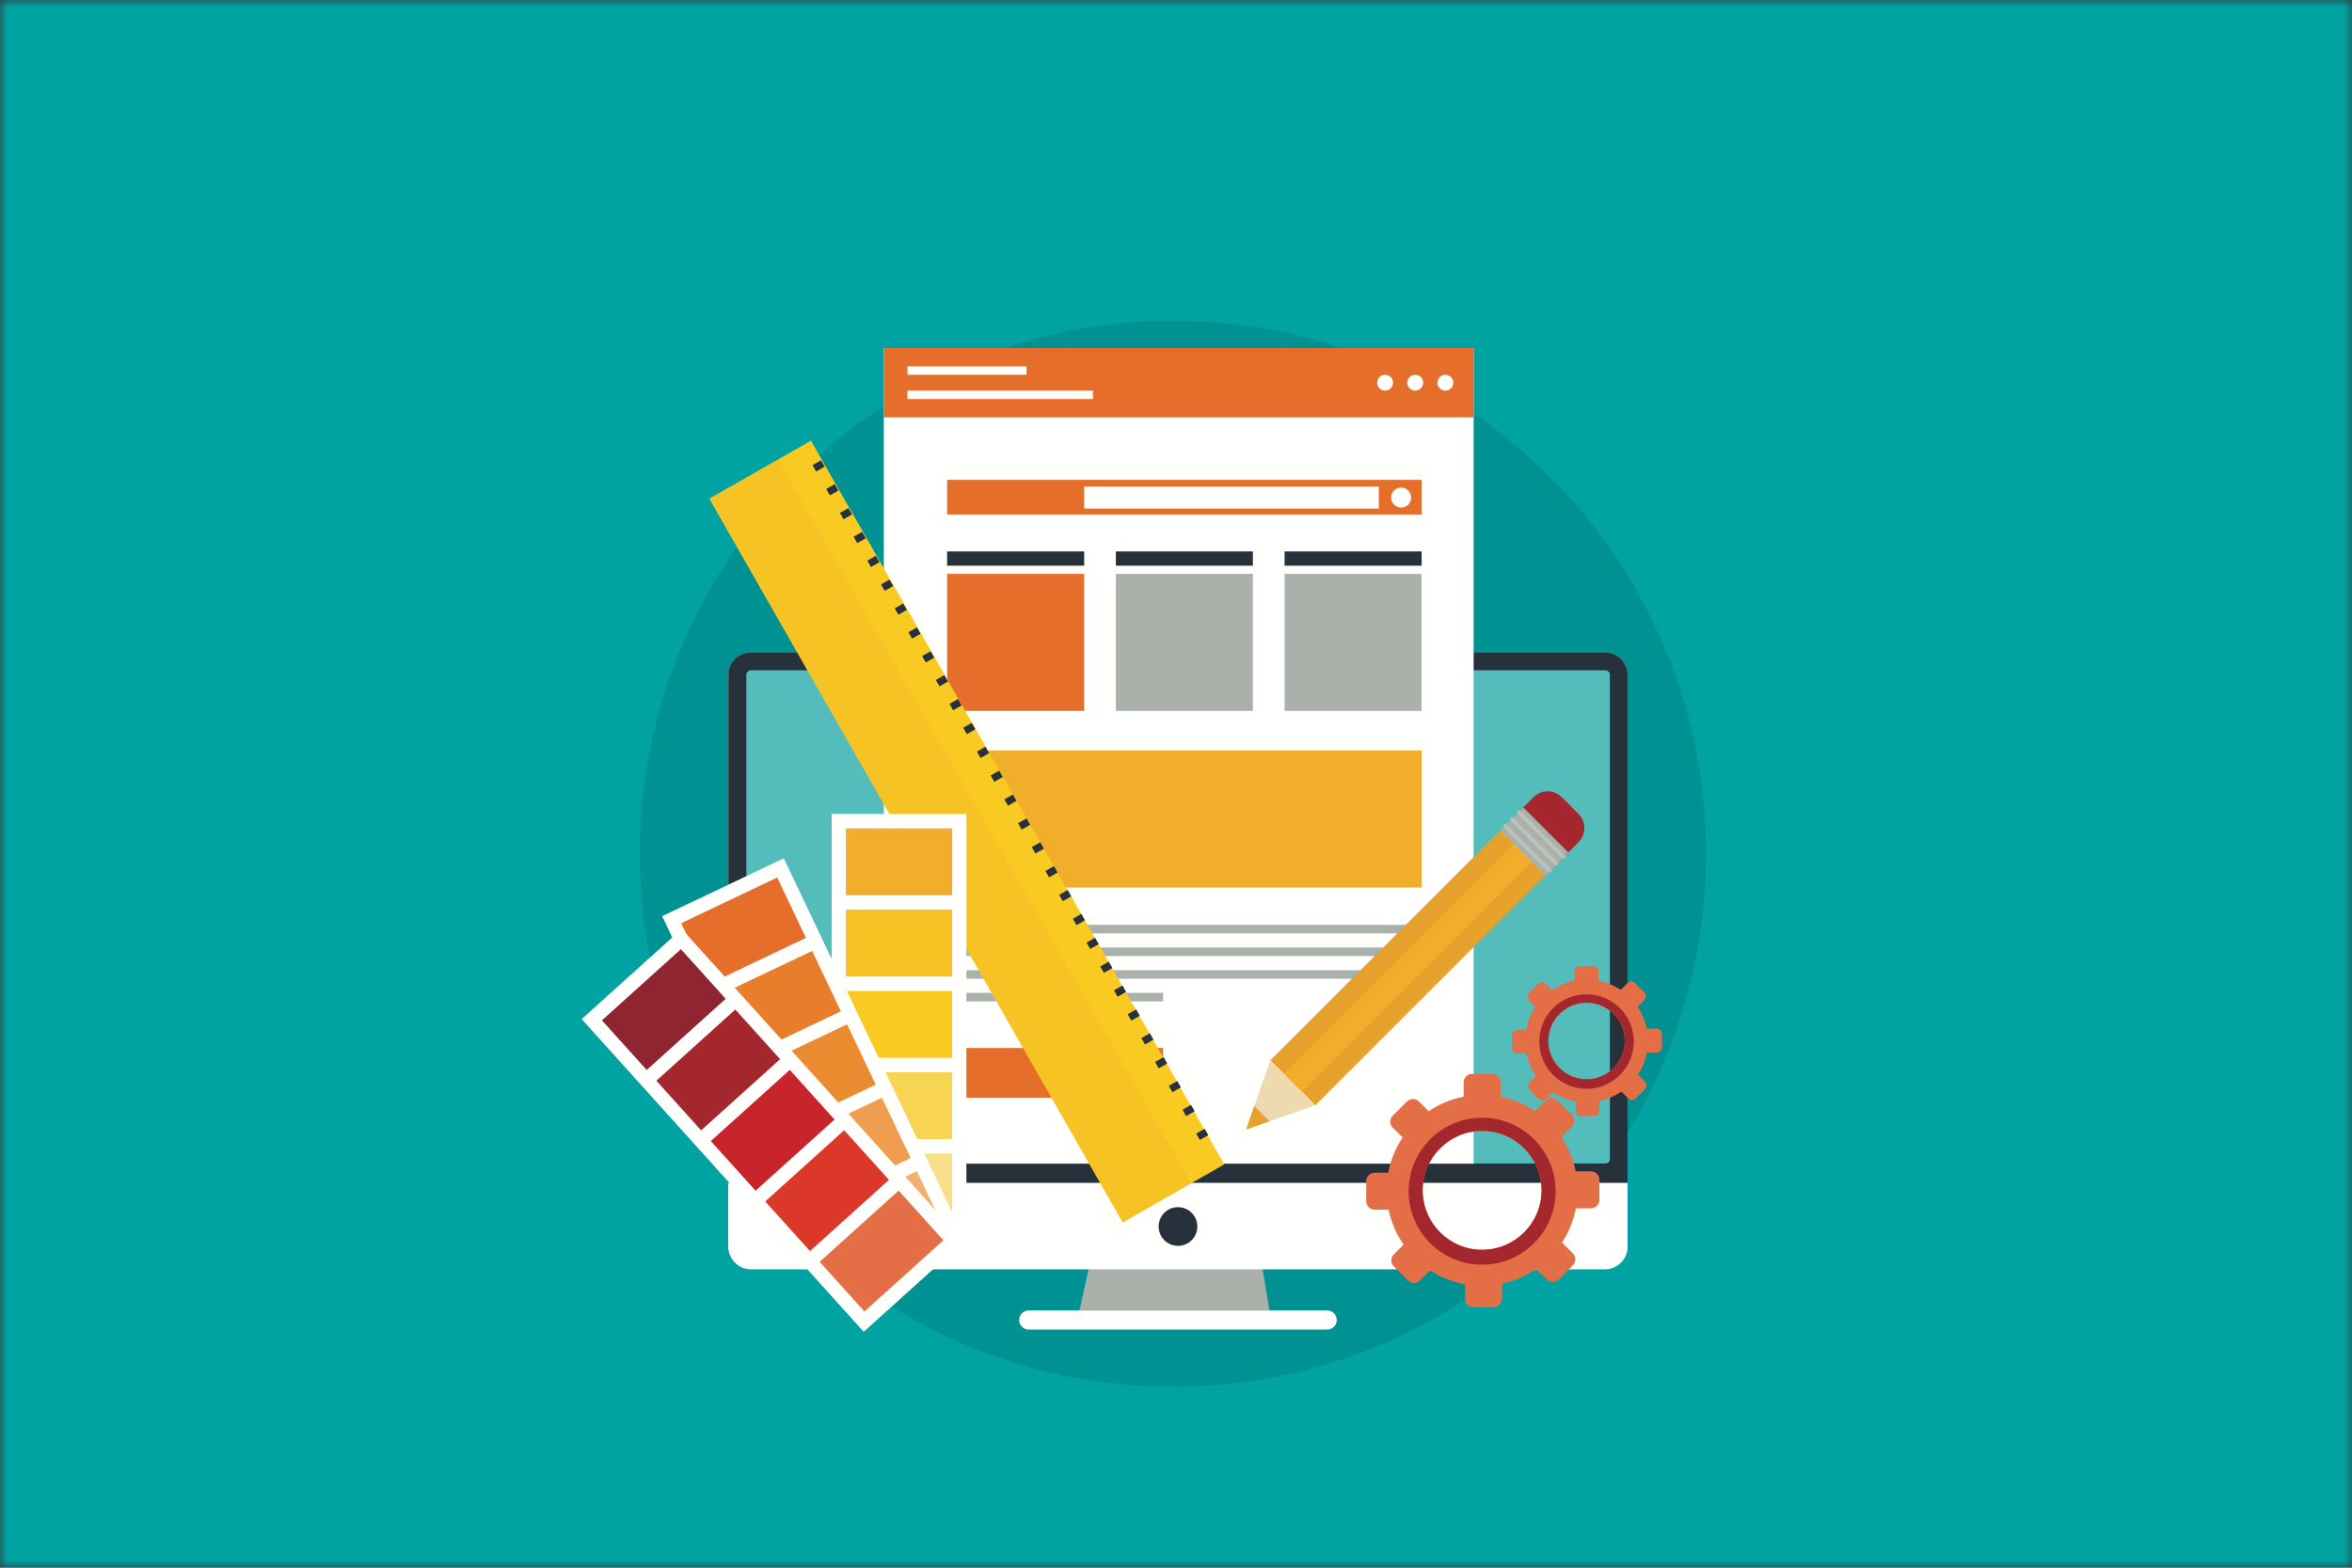 <?xml version="1.0" encoding="UTF-8"?>
<svg width="150px" height="100px" viewBox="0 0 150 100" version="1.1" xmlns="http://www.w3.org/2000/svg" xmlns:xlink="http://www.w3.org/1999/xlink">
    <rect x="0" y="0" width="150" height="100" fill="#333333" stroke="none"/>
    <defs>
        <polygon id="path-1" points="0 0 150 0 150 100 0 100"></polygon>
    </defs>
    <g id="Page-1" stroke="none" stroke-width="1" fill="none" fill-rule="evenodd">
        <g id="Group">
            <g id="Group-3">
                <mask id="mask-2" fill="white">
                    <use xlink:href="#path-1"></use>
                </mask>
                <g id="Clip-2"></g>
                <polygon id="Fill-1" fill="#01A3A2" mask="url(#mask-2)" points="0 100 150 100 150 0 0 0"></polygon>
            </g>
            <path d="M108.806,54.456 C108.806,73.236 93.582,88.459 74.803,88.459 C56.023,88.459 40.8,73.236 40.8,54.456 C40.8,35.677 56.023,20.453 74.803,20.453 C93.582,20.453 108.806,35.677 108.806,54.456" id="Fill-4" fill="#009293"></path>
            <path d="M103.798,43.066 L103.798,79.454 C103.798,80.241 103.155,80.888 102.364,80.888 L47.886,80.888 C47.1,80.888 46.452,80.241 46.452,79.454 L46.452,43.066 C46.452,42.279 47.1,41.631 47.886,41.631 L102.364,41.631 C103.155,41.631 103.798,42.279 103.798,43.066" id="Fill-5" fill="#FFFFFE"></path>
            <path d="M103.798,43.063 L103.798,75.454 L46.452,75.454 L46.452,43.063 C46.452,42.277 47.1,41.629 47.886,41.629 L102.364,41.629 C103.155,41.629 103.798,42.277 103.798,43.063" id="Fill-6" fill="#27313B"></path>
            <path d="M47.887,74.408 C47.628,74.408 47.409,74.204 47.409,73.964 L47.409,43.029 C47.409,42.789 47.628,42.586 47.887,42.586 L102.365,42.586 C102.625,42.586 102.843,42.789 102.843,43.029 L102.843,73.964 C102.843,74.204 102.625,74.408 102.365,74.408 L47.887,74.408" id="Fill-7" fill="#27313B"></path>
            <polyline id="Fill-8" fill="#AAB1AB" points="80.96 83.593 68.844 83.593 70.635 75.454 79.615 75.454 80.96 83.593"></polyline>
            <path d="M103.798,43.143 L103.798,79.532 C103.798,80.318 103.155,80.966 102.364,80.966 L47.886,80.966 C47.1,80.966 46.452,80.318 46.452,79.532 L46.452,43.143 C46.452,42.357 47.1,41.709 47.886,41.709 L102.364,41.709 C103.155,41.709 103.798,42.357 103.798,43.143" id="Fill-9" fill="#FFFFFE"></path>
            <path d="M103.798,43.063 L103.798,75.454 L46.452,75.454 L46.452,43.063 C46.452,42.277 47.1,41.629 47.886,41.629 L102.364,41.629 C103.155,41.629 103.798,42.277 103.798,43.063" id="Fill-10" fill="#27313B"></path>
            <path d="M47.896,74.218 C47.737,74.218 47.599,74.096 47.599,73.956 L47.599,43.021 C47.599,42.881 47.737,42.758 47.896,42.758 L102.374,42.758 C102.532,42.758 102.671,42.881 102.671,43.021 L102.671,73.956 C102.671,74.096 102.532,74.218 102.374,74.218 L47.896,74.218" id="Fill-11" fill="#55BCBC"></path>
            <path d="M76.36,78.236 C76.36,78.917 75.808,79.47 75.126,79.47 C74.445,79.47 73.892,78.917 73.892,78.236 C73.892,77.554 74.445,77.002 75.126,77.002 C75.808,77.002 76.36,77.554 76.36,78.236" id="Fill-12" fill="#27313B"></path>
            <path d="M85.252,84.204 C85.252,84.541 84.979,84.814 84.642,84.814 L65.608,84.814 C65.271,84.814 64.998,84.541 64.998,84.204 C64.998,83.866 65.271,83.593 65.608,83.593 L84.642,83.593 C84.979,83.593 85.252,83.866 85.252,84.204" id="Fill-13" fill="#FFFFFE"></path>
            <polygon id="Fill-14" fill="#FFFFFE" points="56.365 74.229 93.981 74.229 93.981 22.2 56.365 22.2"></polygon>
            <polygon id="Fill-15" fill="#E46E2A" points="56.365 26.623 93.981 26.623 93.981 22.2 56.365 22.2"></polygon>
            <polygon id="Fill-16" fill="#FFFFFE" points="57.872 23.905 65.468 23.905 65.468 23.369 57.872 23.369"></polygon>
            <polygon id="Fill-17" fill="#FFFFFE" points="57.872 25.454 69.703 25.454 69.703 24.918 57.872 24.918"></polygon>
            <polygon id="Fill-18" fill="#E46E2A" points="60.404 32.821 90.665 32.821 90.665 30.609 60.404 30.609"></polygon>
            <polygon id="Fill-19" fill="#E46E2A" points="60.404 45.347 69.145 45.347 69.145 36.607 60.404 36.607"></polygon>
            <polygon id="Fill-20" fill="#E46E2A" points="60.404 70.019 74.178 70.019 74.178 66.852 60.404 66.852"></polygon>
            <polygon id="Fill-21" fill="#27313B" points="60.404 36.085 69.145 36.085 69.145 35.175 60.404 35.175"></polygon>
            <polygon id="Fill-22" fill="#27313B" points="71.164 36.085 79.905 36.085 79.905 35.175 71.164 35.175"></polygon>
            <polygon id="Fill-23" fill="#27313B" points="81.925 36.085 90.665 36.085 90.665 35.175 81.925 35.175"></polygon>
            <polygon id="Fill-24" fill="#AAB1AB" points="71.164 45.347 79.905 45.347 79.905 36.607 71.164 36.607"></polygon>
            <polygon id="Fill-25" fill="#F1AE2A" points="60.404 56.615 90.665 56.615 90.665 47.875 60.404 47.875"></polygon>
            <polygon id="Fill-26" fill="#AAB1AB" points="60.404 59.54 90.665 59.54 90.665 58.993 60.404 58.993"></polygon>
            <polygon id="Fill-27" fill="#AAB1AB" points="60.404 60.987 90.665 60.987 90.665 60.439 60.404 60.439"></polygon>
            <polygon id="Fill-28" fill="#AAB1AB" points="60.404 62.433 90.665 62.433 90.665 61.886 60.404 61.886"></polygon>
            <polygon id="Fill-29" fill="#AAB1AB" points="60.404 63.879 74.178 63.879 74.178 63.332 60.404 63.332"></polygon>
            <polygon id="Fill-30" fill="#AAB1AB" points="81.925 45.347 90.665 45.347 90.665 36.607 81.925 36.607"></polygon>
            <polygon id="Fill-31" fill="#FFFFFE" points="69.145 32.439 87.934 32.439 87.934 31.038 69.145 31.038"></polygon>
            <path d="M89.996,31.738 C89.996,32.091 89.711,32.377 89.358,32.377 C89.005,32.377 88.719,32.091 88.719,31.738 C88.719,31.386 89.005,31.1 89.358,31.1 C89.711,31.1 89.996,31.386 89.996,31.738" id="Fill-32" fill="#FFFFFE"></path>
            <path d="M92.687,24.412 C92.687,24.691 92.46,24.918 92.18,24.918 C91.9,24.918 91.673,24.691 91.673,24.412 C91.673,24.132 91.9,23.905 92.18,23.905 C92.46,23.905 92.687,24.132 92.687,24.412" id="Fill-33" fill="#FFFFFE"></path>
            <path d="M90.765,24.412 C90.765,24.691 90.538,24.918 90.259,24.918 C89.979,24.918 89.752,24.691 89.752,24.412 C89.752,24.132 89.979,23.905 90.259,23.905 C90.538,23.905 90.765,24.132 90.765,24.412" id="Fill-34" fill="#FFFFFE"></path>
            <path d="M88.844,24.412 C88.844,24.691 88.617,24.918 88.337,24.918 C88.057,24.918 87.831,24.691 87.831,24.412 C87.831,24.132 88.057,23.905 88.337,23.905 C88.617,23.905 88.844,24.132 88.844,24.412" id="Fill-35" fill="#FFFFFE"></path>
            <path d="M100.674,51.921 L99.597,50.845 C99.102,50.349 98.299,50.349 97.803,50.845 L96.637,52.011 L99.508,54.882 L100.674,53.715 C101.169,53.22 101.169,52.416 100.674,51.921" id="Fill-36" fill="#A5272E"></path>
            <polyline id="Fill-37" fill="#E7A22E" points="83.883 70.507 81.012 67.636 95.904 52.743 98.775 55.614 83.883 70.507"></polyline>
            <polyline id="Fill-38" fill="#F1AE2A" points="83.015 69.639 81.879 68.503 96.771 53.611 97.908 54.747 83.015 69.639"></polyline>
            <polyline id="Fill-39" fill="#EEDAB1" points="83.883 70.506 80.968 71.525 79.471 72.047 81.012 67.636 83.883 70.506"></polyline>
            <polyline id="Fill-40" fill="#E7A22E" points="80.968 71.525 79.471 72.047 79.994 70.55 80.968 71.525"></polyline>
            <polyline id="Fill-41" fill="#AAB1AB" points="100.016 54.373 97.145 51.502 95.68 52.968 98.551 55.838 100.016 54.373"></polyline>
            <path d="M99.788,54.736 C99.74,54.783 99.664,54.783 99.616,54.736 L96.783,51.902 C96.735,51.855 96.735,51.778 96.783,51.73 C96.83,51.683 96.907,51.683 96.955,51.73 L99.788,54.564 C99.836,54.612 99.836,54.688 99.788,54.736" id="Fill-42" fill="#BBC2BC"></path>
            <path d="M99.351,55.173 C99.303,55.221 99.226,55.221 99.179,55.173 L96.345,52.34 C96.298,52.292 96.298,52.215 96.346,52.168 C96.393,52.12 96.47,52.12 96.517,52.168 L99.351,55.001 C99.398,55.049 99.398,55.126 99.351,55.173" id="Fill-43" fill="#BBC2BC"></path>
            <path d="M98.913,55.611 C98.866,55.658 98.789,55.658 98.741,55.611 L95.908,52.777 C95.86,52.729 95.86,52.653 95.908,52.605 C95.955,52.558 96.033,52.558 96.08,52.605 L98.913,55.439 C98.961,55.486 98.961,55.563 98.913,55.611" id="Fill-44" fill="#BBC2BC"></path>
            <polyline id="Fill-45" fill="#F8CA22" points="78.077 74.274 71.605 77.969 45.264 31.838 45.246 31.807 51.718 28.11 78.077 74.274"></polyline>
            <polyline id="Fill-46" fill="#F7C224" points="75.98 75.471 71.605 77.969 45.264 31.838 49.641 29.338 75.98 75.471"></polyline>
            <polyline id="Fill-47" fill="#27313B" points="52.36 29.36 51.819 29.669 52.051 30.076 52.593 29.767 52.36 29.36"></polyline>
            <polyline id="Fill-48" fill="#27313B" points="53.234 30.883 52.693 31.192 52.925 31.599 53.467 31.29 53.234 30.883"></polyline>
            <polyline id="Fill-49" fill="#27313B" points="54.108 32.406 53.567 32.715 53.799 33.122 54.341 32.813 54.108 32.406"></polyline>
            <polyline id="Fill-50" fill="#27313B" points="54.982 33.928 54.441 34.238 54.673 34.645 55.214 34.336 54.982 33.928"></polyline>
            <polyline id="Fill-51" fill="#27313B" points="55.856 35.451 55.314 35.76 55.547 36.168 56.088 35.858 55.856 35.451"></polyline>
            <polyline id="Fill-52" fill="#27313B" points="56.73 36.974 56.188 37.283 56.421 37.69 56.962 37.381 56.73 36.974"></polyline>
            <polyline id="Fill-53" fill="#27313B" points="57.604 38.497 57.062 38.806 57.295 39.213 57.836 38.904 57.604 38.497"></polyline>
            <polyline id="Fill-54" fill="#27313B" points="58.477 40.02 57.936 40.329 58.169 40.736 58.71 40.427 58.477 40.02"></polyline>
            <polyline id="Fill-55" fill="#27313B" points="59.351 41.543 58.81 41.852 59.043 42.259 59.584 41.95 59.351 41.543"></polyline>
            <polyline id="Fill-56" fill="#27313B" points="60.225 43.066 59.684 43.375 59.917 43.782 60.458 43.473 60.225 43.066"></polyline>
            <polyline id="Fill-57" fill="#27313B" points="61.099 44.589 60.558 44.898 60.79 45.305 61.332 44.996 61.099 44.589"></polyline>
            <polyline id="Fill-58" fill="#27313B" points="61.973 46.112 61.432 46.421 61.664 46.828 62.205 46.519 61.973 46.112"></polyline>
            <polyline id="Fill-59" fill="#27313B" points="62.847 47.634 62.306 47.943 62.538 48.351 63.079 48.042 62.847 47.634"></polyline>
            <polyline id="Fill-60" fill="#27313B" points="63.721 49.157 63.18 49.467 63.412 49.873 63.953 49.564 63.721 49.157"></polyline>
            <polyline id="Fill-61" fill="#27313B" points="64.595 50.68 64.053 50.989 64.286 51.396 64.827 51.088 64.595 50.68"></polyline>
            <polyline id="Fill-62" fill="#27313B" points="65.469 52.203 64.927 52.512 65.16 52.919 65.701 52.61 65.469 52.203"></polyline>
            <polyline id="Fill-63" fill="#27313B" points="66.342 53.726 65.801 54.035 66.034 54.442 66.575 54.133 66.342 53.726"></polyline>
            <polyline id="Fill-64" fill="#27313B" points="67.216 55.249 66.675 55.558 66.908 55.965 67.449 55.656 67.216 55.249"></polyline>
            <polyline id="Fill-65" fill="#27313B" points="68.09 56.772 67.549 57.081 67.781 57.488 68.323 57.179 68.09 56.772"></polyline>
            <polyline id="Fill-66" fill="#27313B" points="68.964 58.295 68.423 58.604 68.655 59.011 69.196 58.702 68.964 58.295"></polyline>
            <polyline id="Fill-67" fill="#27313B" points="69.838 59.817 69.297 60.127 69.529 60.534 70.071 60.225 69.838 59.817"></polyline>
            <polyline id="Fill-68" fill="#27313B" points="70.712 61.34 70.171 61.65 70.403 62.057 70.944 61.748 70.712 61.34"></polyline>
            <polyline id="Fill-69" fill="#27313B" points="71.586 62.863 71.045 63.172 71.277 63.579 71.818 63.27 71.586 62.863"></polyline>
            <polyline id="Fill-70" fill="#27313B" points="72.46 64.386 71.918 64.696 72.151 65.103 72.692 64.793 72.46 64.386"></polyline>
            <polyline id="Fill-71" fill="#27313B" points="73.334 65.909 72.792 66.218 73.025 66.625 73.566 66.316 73.334 65.909"></polyline>
            <polyline id="Fill-72" fill="#27313B" points="74.207 67.432 73.666 67.741 73.899 68.148 74.44 67.839 74.207 67.432"></polyline>
            <polyline id="Fill-73" fill="#27313B" points="75.081 68.955 74.54 69.264 74.773 69.671 75.314 69.362 75.081 68.955"></polyline>
            <polyline id="Fill-74" fill="#27313B" points="75.955 70.477 75.414 70.787 75.646 71.194 76.188 70.885 75.955 70.477"></polyline>
            <polyline id="Fill-75" fill="#27313B" points="76.829 72.001 76.288 72.31 76.521 72.717 77.062 72.408 76.829 72.001"></polyline>
            <polygon id="Fill-76" fill="#FFFFFE" points="53.042 78.777 61.632 78.777 61.632 51.918 53.042 51.918"></polygon>
            <polygon id="Fill-77" fill="#F9DF8C" points="53.946 77.844 60.727 77.844 60.727 73.579 53.946 73.579"></polygon>
            <polygon id="Fill-78" fill="#F8D453" points="53.946 72.659 60.727 72.659 60.727 68.395 53.946 68.395"></polygon>
            <polygon id="Fill-79" fill="#F8CA22" points="53.946 67.475 60.727 67.475 60.727 63.211 53.946 63.211"></polygon>
            <polygon id="Fill-80" fill="#F7C124" points="53.946 62.291 60.727 62.291 60.727 58.026 53.946 58.026"></polygon>
            <polygon id="Fill-81" fill="#F1AE2A" points="53.946 57.107 60.727 57.107 60.727 52.842 53.946 52.842"></polygon>
            <polyline id="Fill-82" fill="#FFFFFE" points="61.522 79.009 53.764 82.698 42.229 58.442 49.987 54.752 61.522 79.009"></polyline>
            <polyline id="Fill-83" fill="#F2B06F" points="58.473 74.703 52.349 77.615 54.18 81.466 60.304 78.554 58.473 74.703"></polyline>
            <polyline id="Fill-84" fill="#EF9E4F" points="56.247 70.021 50.122 72.934 51.954 76.785 58.078 73.872 56.247 70.021"></polyline>
            <polyline id="Fill-85" fill="#EB8B30" points="54.02 65.339 47.896 68.252 49.727 72.103 55.852 69.19 54.02 65.339"></polyline>
            <polyline id="Fill-86" fill="#E87D2C" points="51.794 60.658 45.669 63.57 47.501 67.421 53.625 64.509 51.794 60.658"></polyline>
            <polyline id="Fill-87" fill="#E46E2A" points="49.567 55.976 43.443 58.888 45.274 62.739 51.399 59.827 49.567 55.976"></polyline>
            <polyline id="Fill-88" fill="#FFFFFE" points="61.463 79.201 55.083 84.953 37.097 65.005 43.477 59.253 61.463 79.201"></polyline>
            <polyline id="Fill-89" fill="#E46F46" points="57.311 75.946 52.274 80.488 55.13 83.655 60.166 79.114 57.311 75.946"></polyline>
            <polyline id="Fill-90" fill="#DB382A" points="53.839 72.096 48.803 76.637 51.658 79.804 56.695 75.263 53.839 72.096"></polyline>
            <polyline id="Fill-91" fill="#C7242B" points="50.368 68.246 45.331 72.787 48.187 75.954 53.223 71.413 50.368 68.246"></polyline>
            <polyline id="Fill-92" fill="#A5272E" points="46.896 64.396 41.86 68.937 44.715 72.104 49.752 67.563 46.896 64.396"></polyline>
            <polyline id="Fill-93" fill="#8F2530" points="43.425 60.545 38.388 65.086 41.244 68.254 46.28 63.712 43.425 60.545"></polyline>
            <path d="M94.523,79.722 C92.433,79.722 90.731,78.02 90.731,75.93 C90.731,73.839 92.433,72.137 94.523,72.137 C96.614,72.137 98.315,73.839 98.315,75.93 C98.315,78.02 96.614,79.722 94.523,79.722 Z M94.523,69.84 C91.161,69.84 88.434,72.568 88.434,75.93 C88.434,79.291 91.161,82.019 94.523,82.019 C97.885,82.019 100.612,79.291 100.612,75.93 C100.612,72.568 97.885,69.84 94.523,69.84 Z" id="Fill-94" fill="#E46F46"></path>
            <path d="M95.16,68.503 L93.886,68.503 C93.587,68.503 93.344,68.746 93.344,69.046 L93.344,70.719 L95.702,70.719 L95.702,69.046 C95.702,68.746 95.46,68.503 95.16,68.503" id="Fill-95" fill="#E46F46"></path>
            <path d="M89.728,70.263 L89.323,70.668 L89.232,70.759 L88.827,71.164 C88.615,71.376 88.615,71.719 88.827,71.931 L90.01,73.114 L91.678,71.446 L90.495,70.263 C90.283,70.051 89.94,70.051 89.728,70.263" id="Fill-96" fill="#E46F46"></path>
            <path d="M87.131,75.349 L87.131,75.922 L87.131,76.05 L87.132,76.622 C87.131,76.922 87.374,77.165 87.674,77.165 L89.347,77.165 L89.347,74.806 L87.674,74.806 C87.374,74.806 87.131,75.049 87.131,75.349" id="Fill-97" fill="#E46F46"></path>
            <path d="M88.891,80.781 L89.296,81.186 L89.387,81.276 L89.792,81.681 C90.004,81.893 90.347,81.893 90.559,81.681 L91.742,80.498 L90.954,79.71 L90.863,79.619 L90.074,78.831 L88.891,80.014 C88.679,80.226 88.679,80.569 88.891,80.781" id="Fill-98" fill="#E46F46"></path>
            <path d="M93.977,83.378 L94.55,83.377 L94.678,83.378 L95.25,83.377 C95.55,83.378 95.793,83.135 95.793,82.835 L95.793,81.162 L93.435,81.162 L93.434,82.835 C93.434,83.135 93.677,83.378 93.977,83.378" id="Fill-99" fill="#E46F46"></path>
            <path d="M99.409,81.618 L99.814,81.212 L99.904,81.122 L100.309,80.717 C100.521,80.505 100.521,80.161 100.31,79.949 L99.127,78.767 L98.338,79.555 L98.247,79.646 L97.459,80.434 L98.642,81.618 C98.854,81.829 99.197,81.829 99.409,81.618" id="Fill-100" fill="#E46F46"></path>
            <path d="M102.006,76.532 L102.005,75.959 L102.006,75.831 L102.005,75.258 C102.006,74.959 101.763,74.716 101.463,74.716 L99.79,74.716 L99.79,77.074 L101.463,77.075 C101.763,77.075 102.006,76.832 102.006,76.532" id="Fill-101" fill="#E46F46"></path>
            <path d="M100.246,71.1 L99.84,70.695 L99.75,70.604 L99.345,70.199 C99.133,69.987 98.789,69.987 98.578,70.199 L97.395,71.382 L98.183,72.171 L98.274,72.261 L99.063,73.05 L100.246,71.867 C100.458,71.655 100.458,71.312 100.246,71.1" id="Fill-102" fill="#E46F46"></path>
            <path d="M94.523,79.722 C92.433,79.722 90.731,78.02 90.731,75.93 C90.731,73.839 92.433,72.137 94.523,72.137 C96.614,72.137 98.315,73.839 98.315,75.93 C98.315,78.02 96.614,79.722 94.523,79.722 Z M94.523,71.298 C91.935,71.298 89.836,73.398 89.836,75.986 C89.836,78.573 91.935,80.673 94.523,80.673 C97.111,80.673 99.211,78.573 99.211,75.986 C99.211,73.398 97.111,71.298 94.523,71.298 Z" id="Fill-103" fill="#A5272E"></path>
            <path d="M101.183,68.842 C99.838,68.842 98.743,67.747 98.743,66.402 C98.743,65.057 99.838,63.963 101.183,63.963 C102.528,63.963 103.622,65.057 103.622,66.402 C103.622,67.747 102.528,68.842 101.183,68.842 Z M101.183,62.485 C99.02,62.485 97.266,64.239 97.266,66.402 C97.266,68.565 99.02,70.319 101.183,70.319 C103.345,70.319 105.1,68.565 105.1,66.402 C105.1,64.239 103.345,62.485 101.183,62.485 Z" id="Fill-104" fill="#E46F46"></path>
            <path d="M101.592,61.625 L100.773,61.625 C100.58,61.625 100.424,61.781 100.424,61.974 L100.424,63.05 L101.941,63.05 L101.941,61.974 C101.941,61.781 101.785,61.625 101.592,61.625" id="Fill-105" fill="#E46F46"></path>
            <path d="M98.098,62.757 L97.838,63.018 L97.779,63.076 L97.519,63.337 C97.383,63.473 97.383,63.694 97.519,63.83 L98.28,64.591 L98.845,64.026 L99.353,63.518 L98.592,62.757 C98.455,62.621 98.234,62.621 98.098,62.757" id="Fill-106" fill="#E46F46"></path>
            <path d="M96.428,66.029 L96.428,66.397 L96.428,66.479 L96.428,66.848 C96.428,67.041 96.584,67.197 96.777,67.197 L97.853,67.197 L97.853,65.68 L96.777,65.679 C96.584,65.679 96.428,65.836 96.428,66.029" id="Fill-107" fill="#E46F46"></path>
            <path d="M97.56,69.523 L97.821,69.783 L97.879,69.842 L98.139,70.102 C98.276,70.239 98.497,70.239 98.633,70.102 L99.394,69.341 L98.887,68.834 L98.828,68.776 L98.321,68.269 L97.56,69.029 C97.424,69.166 97.424,69.387 97.56,69.523" id="Fill-108" fill="#E46F46"></path>
            <path d="M100.832,71.193 L101.2,71.193 L101.282,71.193 L101.651,71.193 C101.844,71.193 102,71.037 102,70.844 L102,69.768 L100.483,69.768 L100.482,70.844 C100.482,71.037 100.639,71.193 100.832,71.193" id="Fill-109" fill="#E46F46"></path>
            <path d="M104.326,70.061 L104.586,69.8 L104.645,69.743 L104.905,69.482 C105.041,69.346 105.041,69.124 104.905,68.988 L104.144,68.227 L103.637,68.735 L103.071,69.3 L103.832,70.061 C103.968,70.197 104.189,70.197 104.326,70.061" id="Fill-110" fill="#E46F46"></path>
            <path d="M105.996,66.79 L105.996,66.421 L105.996,66.339 L105.996,65.971 C105.996,65.778 105.84,65.621 105.647,65.621 L104.571,65.621 L104.571,67.138 L105.647,67.139 C105.84,67.139 105.996,66.982 105.996,66.79" id="Fill-111" fill="#E46F46"></path>
            <path d="M104.864,63.295 L104.603,63.035 L104.545,62.977 L104.285,62.716 C104.148,62.58 103.927,62.58 103.791,62.716 L103.03,63.477 L103.538,63.984 L104.103,64.55 L104.864,63.789 C105,63.653 105,63.432 104.864,63.295" id="Fill-112" fill="#E46F46"></path>
            <path d="M101.183,68.842 C99.838,68.842 98.743,67.747 98.743,66.402 C98.743,65.057 99.838,63.963 101.183,63.963 C102.528,63.963 103.622,65.057 103.622,66.402 C103.622,67.747 102.528,68.842 101.183,68.842 Z M101.183,63.423 C99.518,63.423 98.168,64.774 98.168,66.438 C98.168,68.103 99.518,69.454 101.183,69.454 C102.847,69.454 104.198,68.103 104.198,66.438 C104.198,64.774 102.847,63.423 101.183,63.423 Z" id="Fill-113" fill="#A5272E"></path>
        </g>
    </g>
</svg>